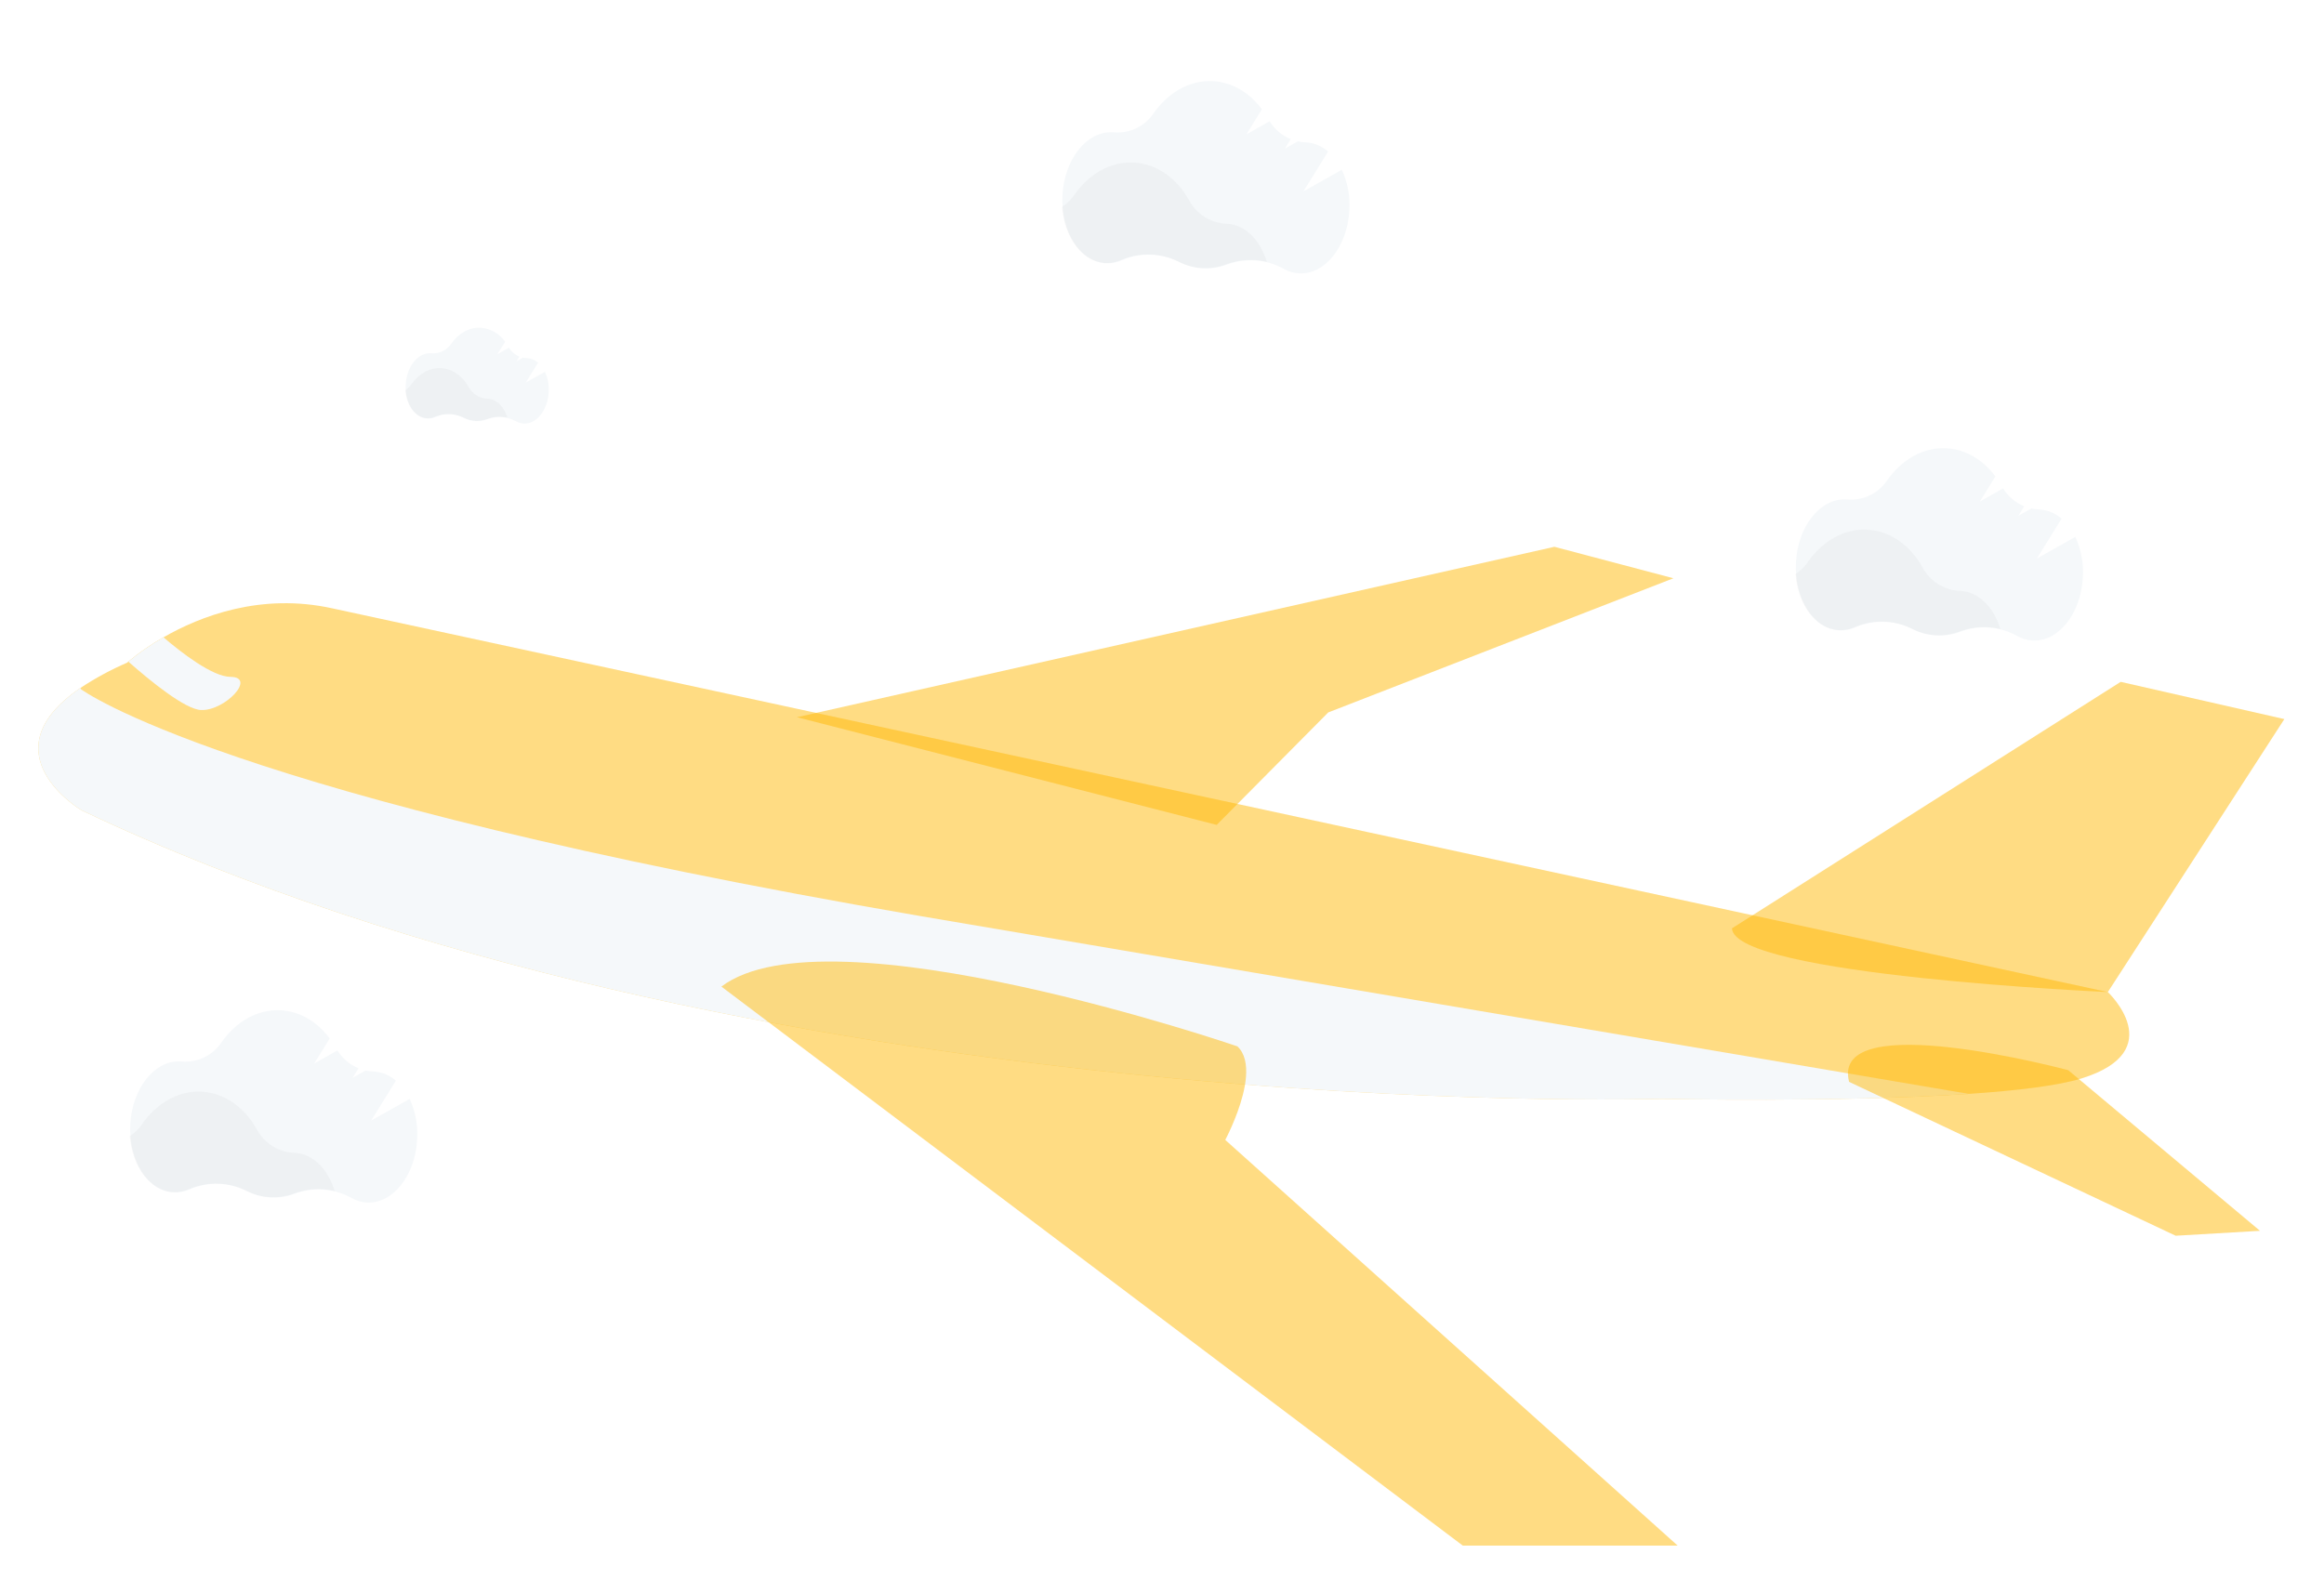 <svg width="431" height="293" viewBox="0 0 431 293" fill="none" xmlns="http://www.w3.org/2000/svg">
<g clip-path="url(#clip0)" filter="url(#filter0_d)">
<path d="M386.076 196.029C381.661 197.4 373.984 198.315 365.123 198.909C341.031 200.531 308.168 199.832 308.168 199.832C308.168 199.832 138.775 204.996 15.097 146.291C15.097 146.291 -2.784 135.678 14.953 123.586C17.681 121.783 20.562 120.224 23.564 118.928L23.783 118.73C25.817 117.037 27.999 115.529 30.301 114.225C37.072 110.329 48.393 105.884 61.734 108.867L390.916 180.02C390.916 180.02 402.505 190.913 386.076 196.029Z" fill="#FFBA08" fill-opacity="0.5"/>
<path d="M321.203 168.199L393.292 122.478L423.646 129.387L390.916 180.02C390.916 180.02 321.545 176.941 321.203 168.199Z" fill="#FFBA08" fill-opacity="0.5"/>
<path d="M147.797 129.039L288.274 97.427L310.344 103.266L246.332 128.15L225.641 149.016L147.797 129.039Z" fill="#FFBA08" fill-opacity="0.5"/>
<path d="M365.123 198.909C341.031 200.531 308.168 199.832 308.168 199.832C308.168 199.832 138.775 204.996 15.097 146.291C15.097 146.291 -2.784 135.678 14.953 123.586L14.998 123.828C14.998 123.828 41.306 143.713 170.821 165.948L365.123 198.909Z" fill="#F5F8FA"/>
<path d="M342.927 196.678L403.494 225.221L419.134 224.309L383.573 194.513C383.573 194.513 339.294 182.602 342.927 196.678Z" fill="#FFBA08" fill-opacity="0.5"/>
<path d="M37.299 127.707C34.344 127.602 27.838 122.289 23.805 118.731C25.84 117.038 28.021 115.53 30.323 114.226C33.579 117.009 39.392 121.542 42.757 121.553C47.613 121.608 41.75 127.861 37.299 127.707Z" fill="#F5F8FA"/>
<path d="M311.134 282.702L271.287 282.701L163.511 201.428L143.505 186.338L133.788 179.006C153.526 164.018 229.485 190.096 229.485 190.096C230.896 191.421 231.258 193.518 231.071 195.805C230.718 200.086 228.441 205.013 227.571 206.784C227.361 207.218 227.233 207.447 227.233 207.447L311.134 282.702Z" fill="#FFBA08" fill-opacity="0.5"/>
<path d="M384.88 95.591L377.757 99.597L382.332 92.213C381.199 91.207 379.763 90.607 378.251 90.508L378.14 90.503C377.662 90.487 377.185 90.426 376.718 90.321L374.308 91.682L375.401 89.914C373.78 89.247 372.409 88.085 371.485 86.594L367.174 89.038L370.059 84.374C367.774 81.312 364.579 79.342 360.956 79.152C356.616 78.925 352.614 81.305 349.907 85.204C349.103 86.373 348.005 87.307 346.724 87.912C345.443 88.517 344.024 88.772 342.613 88.65L342.382 88.638C337.59 88.386 333.421 93.62 333.069 100.331C332.717 107.042 336.316 112.682 341.109 112.934C342.162 112.985 343.213 112.779 344.168 112.333C345.842 111.626 347.648 111.291 349.463 111.35C351.279 111.41 353.059 111.864 354.682 112.679C356.053 113.384 357.556 113.792 359.094 113.876C360.632 113.961 362.171 113.72 363.61 113.169C365.295 112.541 367.096 112.282 368.889 112.411C370.683 112.539 372.427 113.052 374.006 113.914C374.905 114.446 375.917 114.753 376.96 114.812C381.752 115.064 385.921 109.83 386.273 103.119C386.447 100.533 385.968 97.944 384.88 95.591Z" fill="#F5F8FA"/>
<path opacity="0.03" d="M370.98 112.688C368.501 112.082 365.899 112.228 363.503 113.106C362.066 113.661 360.528 113.907 358.99 113.826C357.452 113.746 355.948 113.341 354.578 112.638C352.955 111.82 351.174 111.366 349.359 111.306C347.543 111.246 345.737 111.583 344.064 112.292C343.106 112.737 342.055 112.943 341 112.892C336.744 112.669 333.427 108.187 332.987 102.485C333.872 101.911 334.635 101.169 335.236 100.302C337.943 96.407 341.944 94.027 346.285 94.254C350.626 94.482 354.319 97.212 356.602 101.337C357.284 102.583 358.277 103.631 359.485 104.379C360.692 105.126 362.073 105.547 363.491 105.601L363.602 105.607C366.968 105.775 369.76 108.645 370.98 112.688Z" fill="black"/>
<path d="M101.055 64.966L97.505 66.965L99.787 63.284C99.223 62.779 98.506 62.478 97.751 62.43L97.698 62.427C97.459 62.417 97.221 62.386 96.987 62.336L95.787 63.012L96.33 62.15C95.521 61.818 94.837 61.239 94.376 60.495L92.227 61.717L93.682 59.395C93.167 58.65 92.492 58.029 91.706 57.578C90.921 57.128 90.045 56.858 89.142 56.789C86.978 56.676 84.982 57.862 83.649 59.808C83.248 60.392 82.698 60.859 82.058 61.161C81.417 61.463 80.707 61.589 80.002 61.526L79.887 61.52C77.497 61.395 75.417 64.01 75.242 67.356C75.066 70.703 76.862 73.516 79.251 73.641C79.777 73.667 80.301 73.565 80.779 73.343C81.613 72.989 82.515 72.821 83.421 72.851C84.327 72.881 85.215 73.108 86.025 73.516C86.706 73.863 87.453 74.063 88.217 74.103C88.981 74.143 89.744 74.022 90.458 73.748C91.299 73.434 92.197 73.305 93.092 73.37C93.987 73.434 94.858 73.691 95.645 74.122C96.093 74.385 96.597 74.538 97.115 74.569C99.505 74.694 101.584 72.084 101.76 68.737C101.845 67.441 101.602 66.144 101.055 64.966Z" fill="#F5F8FA"/>
<path opacity="0.03" d="M94.122 73.495C92.885 73.19 91.585 73.263 90.389 73.704C89.675 73.977 88.912 74.097 88.148 74.059C87.376 74.018 86.621 73.813 85.934 73.458C85.124 73.051 84.236 72.826 83.33 72.796C82.424 72.767 81.523 72.936 80.688 73.29C80.212 73.511 79.69 73.614 79.165 73.588C77.042 73.477 75.385 71.24 75.165 68.398C75.605 68.109 75.986 67.74 76.289 67.309C77.636 65.363 79.632 64.177 81.782 64.29C83.933 64.403 85.786 65.777 86.932 67.826C87.273 68.449 87.77 68.973 88.374 69.345C88.978 69.718 89.668 69.927 90.377 69.952L90.435 69.955C92.106 70.043 93.511 71.478 94.122 73.495Z" fill="black"/>
<path d="M248.851 27.489L241.727 31.495L246.302 24.111C245.169 23.104 243.733 22.505 242.222 22.406L242.111 22.4C241.632 22.385 241.156 22.324 240.689 22.219L238.279 23.579L239.372 21.812C237.75 21.145 236.38 19.983 235.456 18.491L231.144 20.936L234.029 16.271C231.745 13.21 228.549 11.24 224.927 11.05C220.586 10.822 216.585 13.203 213.877 17.102C213.074 18.27 211.976 19.204 210.695 19.809C209.413 20.415 207.995 20.669 206.584 20.547L206.353 20.535C201.56 20.284 197.391 25.518 197.04 32.228C196.688 38.939 200.287 44.58 205.08 44.831C206.133 44.883 207.183 44.677 208.139 44.23C209.812 43.523 211.619 43.188 213.434 43.248C215.249 43.308 217.03 43.761 218.653 44.577C220.023 45.281 221.526 45.689 223.065 45.774C224.603 45.858 226.142 45.617 227.581 45.067C229.266 44.438 231.066 44.18 232.86 44.308C234.653 44.437 236.398 44.95 237.976 45.812C238.875 46.343 239.888 46.651 240.93 46.71C245.723 46.961 249.892 41.728 250.243 35.017C250.417 32.43 249.938 29.842 248.851 27.489Z" fill="#F5F8FA"/>
<path d="M75.969 199.839L68.846 203.845L73.421 196.461C72.287 195.454 70.852 194.854 69.34 194.756L69.229 194.75C68.75 194.734 68.274 194.674 67.807 194.569L65.397 195.929L66.49 194.161C64.868 193.494 63.498 192.332 62.574 190.841L58.262 193.285L61.148 188.621C58.863 185.559 55.667 183.589 52.045 183.399C47.704 183.172 43.703 185.553 40.996 189.452C40.192 190.62 39.094 191.554 37.813 192.159C36.532 192.764 35.113 193.019 33.702 192.897L33.471 192.885C28.678 192.634 24.51 197.867 24.158 204.578C23.806 211.289 27.405 216.93 32.198 217.181C33.251 217.233 34.301 217.027 35.257 216.58C36.93 215.873 38.737 215.538 40.552 215.598C42.367 215.658 44.148 216.111 45.771 216.926C47.141 217.631 48.645 218.039 50.183 218.123C51.721 218.208 53.26 217.967 54.699 217.417C56.384 216.788 58.184 216.529 59.978 216.658C61.771 216.787 63.516 217.299 65.094 218.162C65.993 218.693 67.006 219.001 68.048 219.06C72.841 219.311 77.01 214.077 77.362 207.367C77.535 204.78 77.056 202.191 75.969 199.839Z" fill="#F5F8FA"/>
<path opacity="0.03" d="M234.951 44.585C232.472 43.98 229.869 44.125 227.473 45.003C226.036 45.559 224.499 45.805 222.961 45.724C221.423 45.643 219.919 45.238 218.548 44.536C216.926 43.718 215.145 43.264 213.329 43.204C211.514 43.144 209.707 43.48 208.034 44.189C207.076 44.634 206.025 44.84 204.971 44.79C200.714 44.567 197.397 40.085 196.958 34.383C197.842 33.808 198.606 33.067 199.206 32.2C201.913 28.305 205.915 25.924 210.256 26.152C214.596 26.379 218.29 29.11 220.572 33.235C221.254 34.481 222.248 35.529 223.455 36.276C224.663 37.024 226.043 37.445 227.462 37.499L227.573 37.505C230.938 37.672 233.731 40.542 234.951 44.585Z" fill="black"/>
<path opacity="0.03" d="M62.069 216.935C59.59 216.33 56.987 216.475 54.591 217.353C53.155 217.909 51.617 218.154 50.079 218.074C48.541 217.993 47.037 217.588 45.666 216.885C44.044 216.068 42.263 215.613 40.448 215.554C38.632 215.494 36.825 215.83 35.152 216.539C34.195 216.984 33.144 217.19 32.089 217.14C27.833 216.917 24.515 212.435 24.076 206.733C24.96 206.158 25.724 205.416 26.325 204.549C29.032 200.655 33.033 198.274 37.374 198.501C41.714 198.729 45.408 201.459 47.69 205.585C48.373 206.831 49.366 207.879 50.573 208.626C51.781 209.374 53.161 209.795 54.58 209.849L54.691 209.855C58.056 210.022 60.849 212.892 62.069 216.935Z" fill="black"/>
</g>
<defs>
<filter id="filter0_d" x="-4" y="0" width="438.745" height="300.205" filterUnits="userSpaceOnUse" color-interpolation-filters="sRGB">
<feFlood flood-opacity="0" result="BackgroundImageFix"/>
<feColorMatrix in="SourceAlpha" type="matrix" values="0 0 0 0 0 0 0 0 0 0 0 0 0 0 0 0 0 0 127 0" result="hardAlpha"/>
<feOffset dy="4"/>
<feGaussianBlur stdDeviation="2"/>
<feComposite in2="hardAlpha" operator="out"/>
<feColorMatrix type="matrix" values="0 0 0 0 0 0 0 0 0 0 0 0 0 0 0 0 0 0 0.25 0"/>
<feBlend mode="normal" in2="BackgroundImageFix" result="effect1_dropShadow"/>
<feBlend mode="normal" in="SourceGraphic" in2="effect1_dropShadow" result="shape"/>
</filter>
<clipPath id="clip0">
<rect width="417.147" height="270.744" fill="white" transform="translate(14.17) rotate(3)"/>
</clipPath>
</defs>
</svg>
